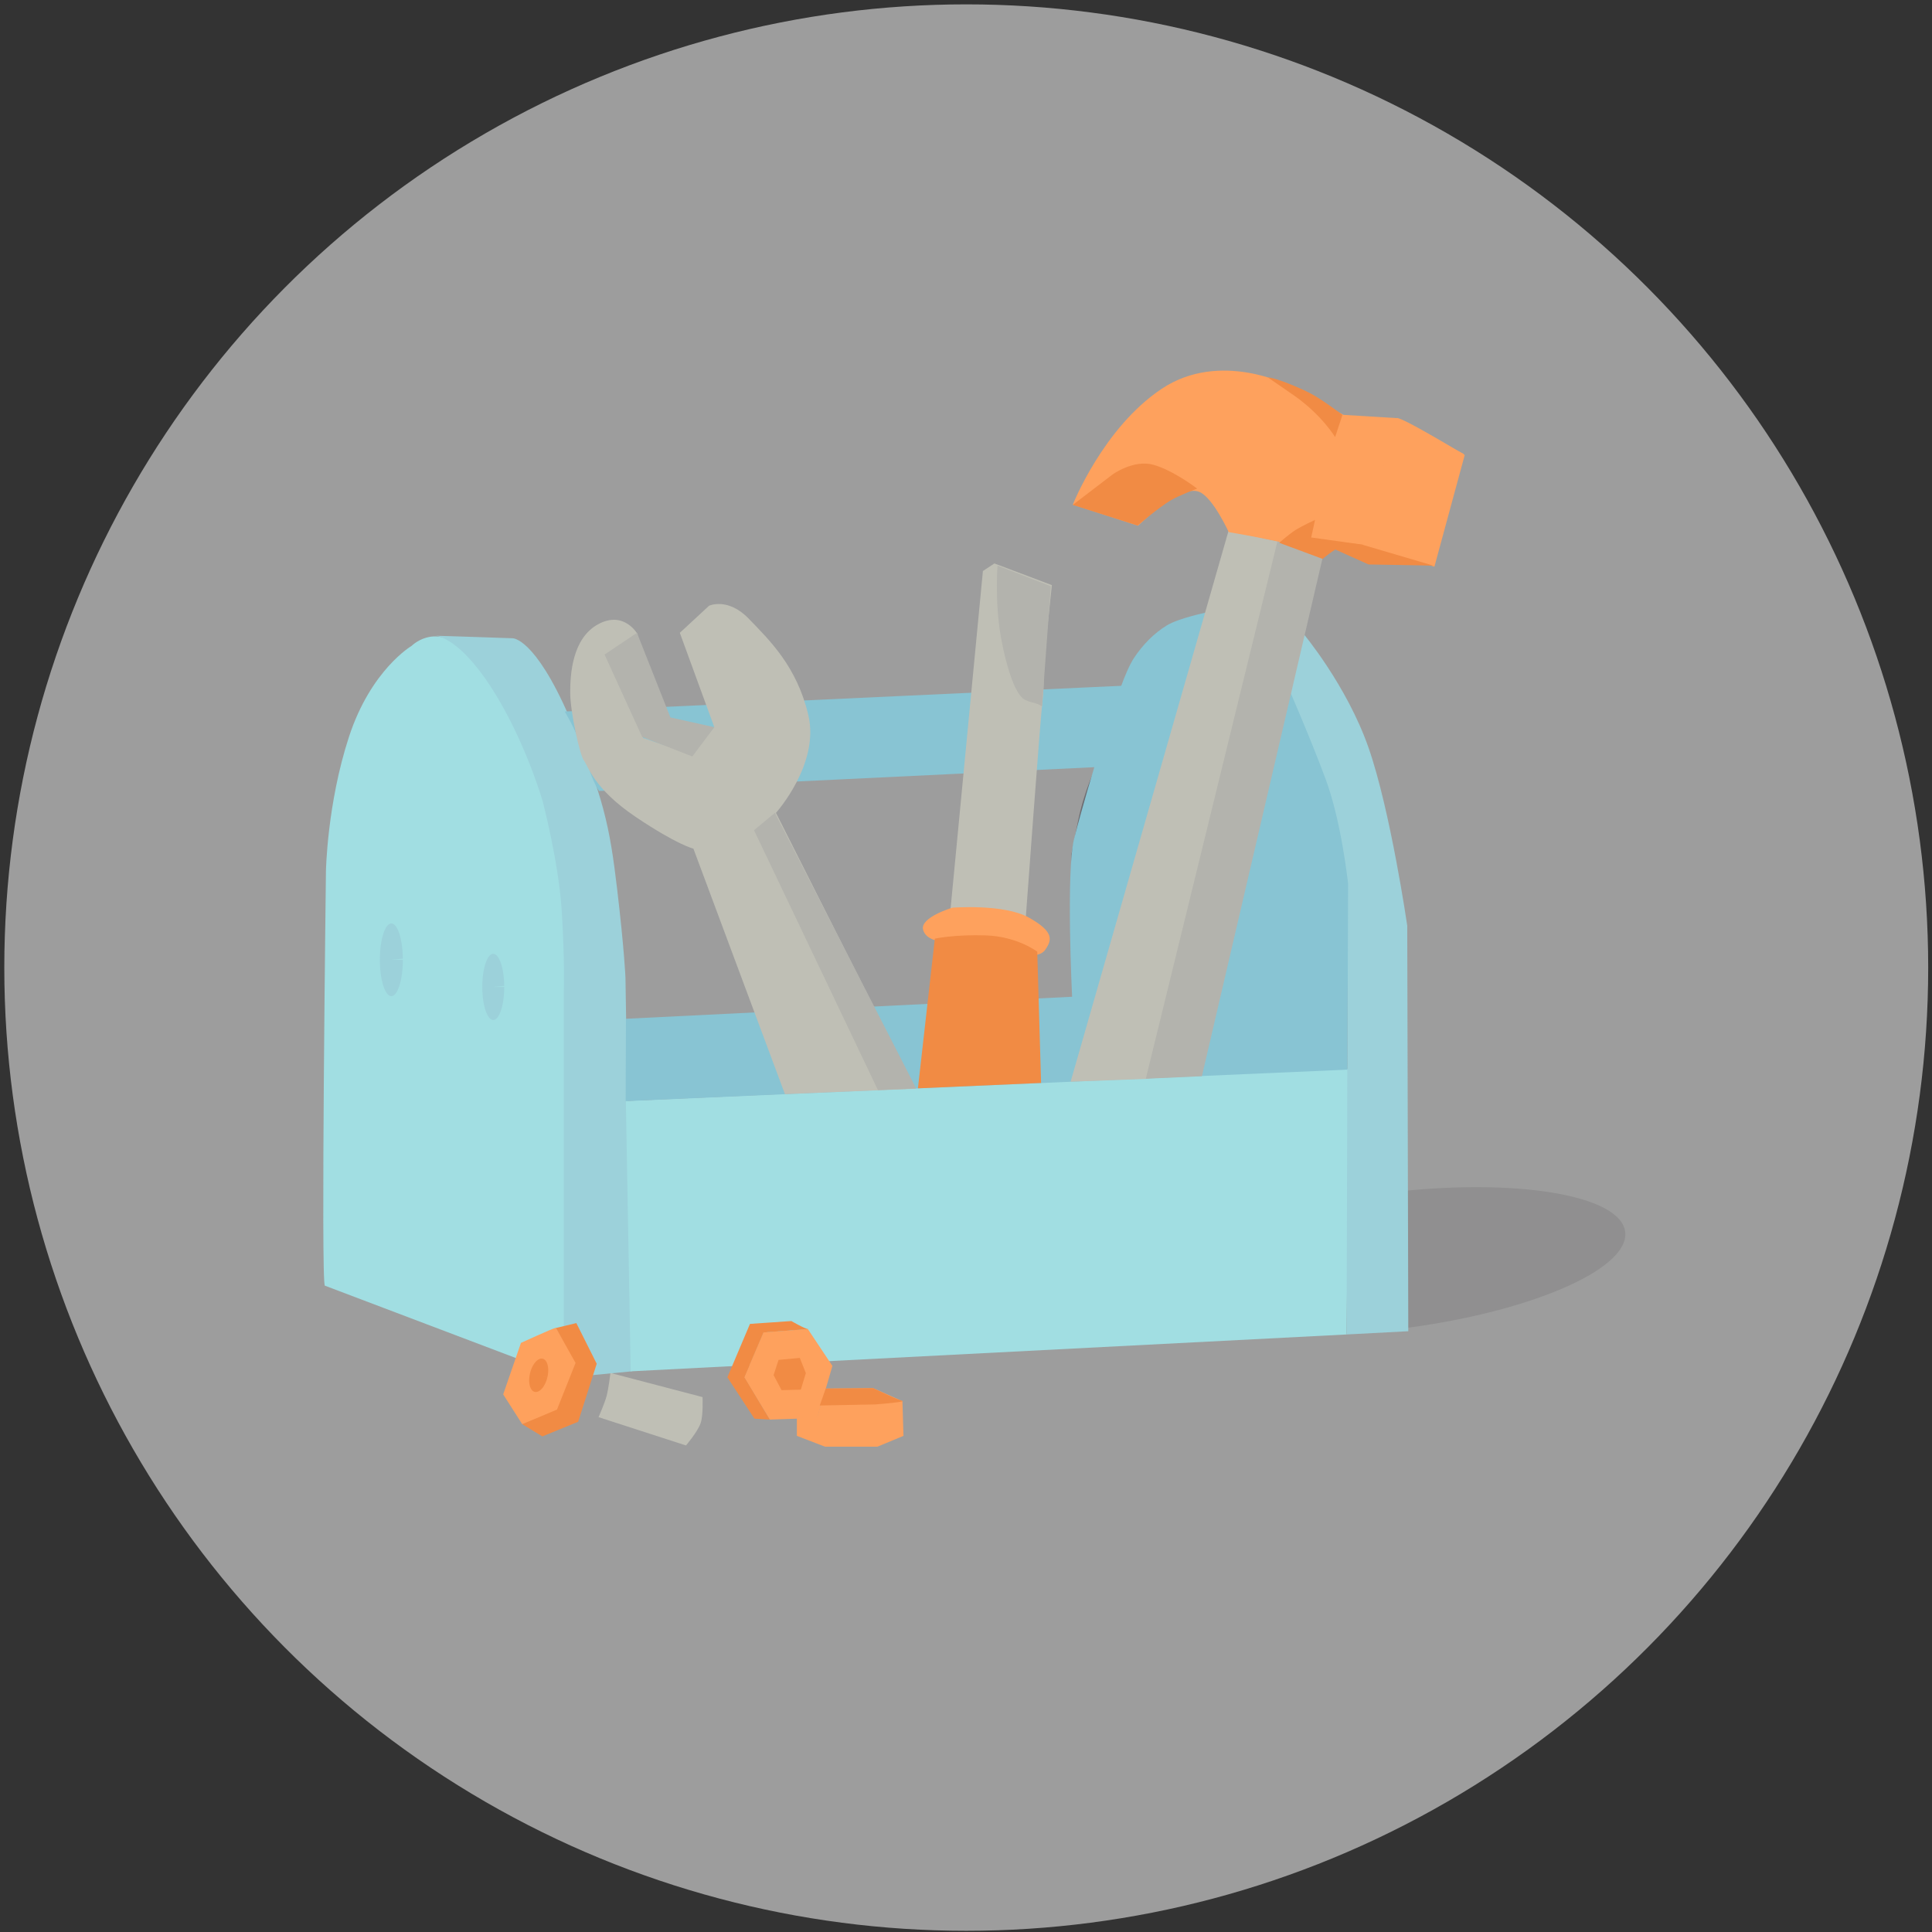 <?xml version="1.0" encoding="UTF-8" standalone="no"?>
<!-- Created with Inkscape (http://www.inkscape.org/) -->

<svg
   version="1.1"
   id="svg256"
   width="730"
   height="730"
   viewBox="0 0 720 720"
   sodipodi:docname="cajaherramientasf.svg"
   inkscape:version="1.2.2 (732a01da63, 2022-12-09)"
   inkscape:export-filename="cajaherramientas1.svg"
   inkscape:export-xdpi="326.9137"
   inkscape:export-ydpi="326.9137"
   xmlns:inkscape="http://www.inkscape.org/namespaces/inkscape"
   xmlns:sodipodi="http://sodipodi.sourceforge.net/DTD/sodipodi-0.dtd"
   xmlns="http://www.w3.org/2000/svg"
   xmlns:svg="http://www.w3.org/2000/svg">
  <rect x="0" y="0" width="720" height="720" fill="#333333" stroke="none"/>
  <defs
     id="defs260" />
  <sodipodi:namedview
     id="namedview258"
     pagecolor="#ffffff"
     bordercolor="#000000"
     borderopacity="0.25"
     inkscape:showpageshadow="2"
     inkscape:pageopacity="0.0"
     inkscape:pagecheckerboard="0"
     inkscape:deskcolor="#ffffff"
     showgrid="false"
     showguides="false"
     inkscape:zoom="1.0305556"
     inkscape:cx="360"
     inkscape:cy="282.37197"
     inkscape:window-width="1920"
     inkscape:window-height="974"
     inkscape:window-x="-11"
     inkscape:window-y="-11"
     inkscape:window-maximized="1"
     inkscape:current-layer="layer6" />
  <g
     inkscape:groupmode="layer"
     id="layer6"
     inkscape:label="Layer 4"
     style="display:inline;opacity:0.519;fill:#000300;fill-opacity:1"
     transform="translate(-21.887,-0.464)">
    <ellipse
       style="opacity:1;fill:#ffffff;fill-opacity:1;stroke:none;stroke-width:1.84;paint-order:stroke fill markers"
       id="path661"
       cx="381.98"
       cy="361.054"
       rx="358.491"
       ry="358.965" />
    <ellipse
       style="display:inline;opacity:1;fill:#e5e4e5;fill-opacity:1;stroke:none;stroke-width:1.791;stroke-dasharray:none;stroke-opacity:1;paint-order:stroke fill markers"
       id="path105643"
       cx="497.413"
       cy="532.684"
       rx="87.373"
       ry="25.462"
       transform="matrix(0.993,-0.121,0.088,0.996,0,0)" />
  </g>
  <g
     inkscape:groupmode="layer"
     id="layer4"
     inkscape:label="Layer 2"
     style="display:inline;stroke:#000010;stroke-opacity:0.316"
     transform="translate(-21.887,-0.464)">
    <path
       style="display:inline;opacity:1;fill:#a1dee2;fill-opacity:1;stroke:none;stroke-width:1.744;stroke-opacity:0.316;paint-order:stroke fill markers"
       d="m 142.966,479.595 c -1.558,-0.404 0.39,-154.381 0.39,-154.381 0,0 0.39,-25.057 8.569,-50.113 8.179,-25.057 23.37,-33.948 23.37,-33.948 0,0 8.246,-8.299 18.373,0.592 10.127,8.891 24.338,26.506 30.18,50.35 5.842,23.844 6.366,19.782 8.313,60.196 1.947,40.414 0.39,161.251 0.39,161.251 z"
       id="path93914"
       sodipodi:nodetypes="ccscssscc" />
    <path
       style="display:inline;opacity:1;fill:#9cd1da;fill-opacity:1;stroke:none;stroke-width:1.744;stroke-opacity:0.316;paint-order:stroke fill markers"
       d="m 231.999,513.947 25.317,-2.425 -2.337,-146.702 c 0,0 -0.389,-10.103 -3.116,-33.139 -2.726,-23.036 -5.063,-34.756 -17.917,-64.258 -12.853,-29.502 -21.033,-29.098 -21.033,-29.098 0,0 -26.761,-0.927 -28.709,-0.927 0,0 8.455,0.118 20.919,19.517 12.464,19.399 18.983,42.078 18.983,42.078 0,0 5.945,22.584 7.114,40.77 1.168,18.186 0.779,29.906 0.779,29.906 z"
       id="path93920"
       sodipodi:nodetypes="cccssccscscc" />
    <path
       style="display:inline;opacity:1;fill:#a1dee2;fill-opacity:1;stroke:none;stroke-width:1.744;stroke-opacity:0.316;paint-order:stroke fill markers"
       d="m 256.927,511.522 266.806,-13.741 0.874,-99.063 -269.485,12.035 z"
       id="path93922"
       sodipodi:nodetypes="ccccc" />
    <path
       style="display:inline;opacity:1;fill:#9cd1da;fill-opacity:1;stroke:none;stroke-width:1.744;stroke-opacity:0.316;paint-order:stroke fill markers"
       d="m 507.374,236.305 v 0 c 0,0 16.359,19.399 24.538,42.839 8.179,23.44 14.411,66.279 14.411,66.279 l 0.389,151.147 -22.98,1.212 0.39,-148.318 c 0,0 0.389,-24.248 -2.727,-35.968 -3.116,-11.72 -19.475,-56.983 -19.475,-56.983 z"
       id="path93924" />
    <path
       style="display:inline;opacity:1;fill:#88c4d3;fill-opacity:1;stroke:none;stroke-width:1.744;stroke-opacity:0.316;paint-order:stroke fill markers"
       d="m 471.93,228.626 c 0,0 -10.627,2.12 -15.202,4.911 -4.829,2.946 -8.985,7.244 -12.169,12.026 -3.624,5.444 -7.436,18.289 -7.436,18.289 l 29.999,-4.907 z"
       id="path93928"
       sodipodi:nodetypes="caaccc" />
    <path
       style="opacity:1;fill:none;fill-opacity:1;stroke:#000010;stroke-width:1.744;stroke-opacity:0.316;paint-order:stroke fill markers"
       d="m 431.032,286.822 c 0,0 -4.284,8.487 -6.621,20.207 -2.337,11.72 -2.337,11.72 -2.337,11.72 l 0.779,54.154"
       id="path93930" />
    <path
       style="opacity:1;fill:#88c4d3;fill-opacity:1;stroke:none;stroke-width:1.744;stroke-opacity:0.316;paint-order:stroke fill markers"
       d="m 421.429,371.927 -166.269,8.201 -0.114,30.695 268.981,-11.732 0.257,-69.3 c 0,0 -2.451,-23.007 -8.294,-38.768 -5.842,-15.761 -14.069,-34.511 -14.069,-34.511 l -37.392,-1.617 -232.188,10.724 c 0,0 5.634,9.385 7.971,17.872 2.337,8.487 4.816,11.749 4.816,11.749 l 184.575,-8.871 c 0,0 -4.379,14.398 -7.495,26.523 -3.116,12.124 -0.779,59.036 -0.779,59.036 z"
       id="path93932"
       sodipodi:nodetypes="cccccscccsccsc" />
    <path
       style="display:inline;opacity:1;fill:#9cd1da;fill-opacity:1;stroke:none;stroke-width:1.744;stroke-opacity:0.316;paint-order:stroke fill markers"
       id="path93940"
       sodipodi:type="arc"
       sodipodi:cx="167.73203"
       sodipodi:cy="358.15207"
       sodipodi:rx="4.284472"
       sodipodi:ry="13.538607"
       sodipodi:start="0"
       sodipodi:end="6.2524001"
       sodipodi:arc-type="slice"
       d="m 172.017,358.152 a 4.284,13.539 0 0 1 -4.252,13.538 4.284,13.539 0 0 1 -4.317,-13.33 4.284,13.539 0 0 1 4.185,-13.743 4.284,13.539 0 0 1 4.381,13.118 l -4.282,0.417 z" />
    <path
       style="display:inline;opacity:1;fill:#9cd1da;fill-opacity:1;stroke:none;stroke-width:1.744;stroke-opacity:1;paint-order:stroke fill markers"
       id="path93948"
       sodipodi:type="arc"
       sodipodi:cx="205.70804"
       sodipodi:cy="368.25552"
       sodipodi:rx="4.0897236"
       sodipodi:ry="12.326195"
       sodipodi:start="0"
       sodipodi:end="6.2524001"
       sodipodi:arc-type="slice"
       d="m 209.798,368.256 a 4.09,12.326 0 0 1 -4.058,12.326 4.09,12.326 0 0 1 -4.121,-12.136 4.09,12.326 0 0 1 3.995,-12.513 4.09,12.326 0 0 1 4.182,11.944 l -4.088,0.379 z" />
  </g>
  <g
     inkscape:groupmode="layer"
     id="layer3"
     inkscape:label="Layer 1"
     style="display:inline"
     transform="translate(-21.887,-0.464)">
    <path
       style="display:inline;opacity:1;fill:#bfbfb5;fill-opacity:1;stroke:none;stroke-width:1.747;stroke-dasharray:none;stroke-opacity:1;paint-order:stroke fill markers"
       d="m 259.587,236.925 c 0,0 -4.997,-9.107 -14.734,-3.854 -9.737,5.254 -10.469,18.688 -10.469,25.559 0,6.87 3.545,23.224 5.103,25.244 1.558,2.021 3.628,10.459 19.208,20.966 15.58,10.508 21.603,11.887 21.603,11.887 l 34.113,91.493 48.469,-2.021 -51.812,-102.808 c 0,0 16.359,-18.186 12.074,-36.372 -4.284,-18.186 -14.411,-27.886 -22.201,-35.968 -7.79,-8.083 -14.801,-4.85 -14.801,-4.85 l -10.906,10.103 12.853,35.16 -8.569,10.103 -17.917,-6.062 -14.136,-30.951 z"
       id="path93883"
       sodipodi:nodetypes="cssssccccssccccccc" />
    <path
       style="display:inline;opacity:1;fill:#b3b3ad;fill-opacity:1;stroke:none;stroke-width:1.744;stroke-opacity:1;paint-order:stroke fill markers"
       d="m 288.087,271.465 -16.359,-3.637 -12.464,-31.523 -12.074,8.083 14.022,30.714 18.696,7.274 z"
       id="path93885" />
    <path
       style="display:inline;opacity:1;fill:#b3b3ad;fill-opacity:1;stroke:none;stroke-width:1.744;stroke-opacity:1;paint-order:stroke fill markers"
       d="m 349.057,406.692 -46.169,-96.834 7.79,-6.466 52.657,102.729 z"
       id="path93889"
       sodipodi:nodetypes="ccccc" />
    <path
       style="display:inline;opacity:1;fill:#bfbfb5;fill-opacity:1;stroke:none;stroke-width:1.744;stroke-opacity:1;paint-order:stroke fill markers"
       d="m 392.472,210.44 21.422,8.083 -3.211,30.429 c 0,0 0.484,6.752 -0.295,12.814 -0.779,6.062 -6.232,80.828 -6.232,80.828 l -28.044,-3.233 12.074,-126.091 z"
       id="path93891"
       sodipodi:nodetypes="cccscccc" />
    <path
       style="display:inline;opacity:1;fill:#b3b3ad;fill-opacity:1;stroke:none;stroke-width:1.744;stroke-opacity:1;paint-order:stroke fill markers"
       d="m 410.228,263.737 c -2.271,-1.667 -4.619,-1.29 -6.85,-2.78 -2.337,-1.617 -5.453,-7.679 -8.179,-21.419 -2.726,-13.741 -1.558,-28.29 -1.558,-28.29 l 19.864,7.679 z"
       id="path93893"
       sodipodi:nodetypes="ccsccc" />
    <path
       style="display:inline;opacity:1;fill:#fea15d;fill-opacity:1;stroke:none;stroke-width:1.744;stroke-opacity:1;paint-order:stroke fill markers"
       d="m 376.778,338.739 c 0,0 -11.918,3.568 -10.906,8.083 1.825,8.141 23.846,4.07 23.846,4.07 0,0 17.473,9.682 21.725,3.49 2.517,-3.665 3.269,-6.683 -6.079,-11.936 -9.348,-5.254 -28.587,-3.707 -28.587,-3.707 z"
       id="path93895"
       sodipodi:nodetypes="cacasc" />
    <path
       style="display:inline;opacity:1;fill:#f18b44;fill-opacity:1;stroke:none;stroke-width:1.744;stroke-opacity:1;paint-order:stroke fill markers"
       d="m 408.441,355.121 1.425,48.928 -45.895,2.002 6.299,-55.779 c 0,0 7.4,-1.617 19.085,-1.212 11.685,0.404 19.085,6.062 19.085,6.062 z"
       id="path93897"
       sodipodi:nodetypes="ccccsc" />
    <path
       style="display:inline;opacity:1;fill:#bfbfb5;fill-opacity:1;stroke:none;stroke-width:1.744;stroke-opacity:1;paint-order:stroke fill markers"
       d="M 479.72,198.316 420.877,403.586 450.232,402.483 499.403,202.455 Z"
       id="path93899"
       sodipodi:nodetypes="ccccc" />
    <path
       style="display:inline;opacity:1;fill:#b3b3ad;fill-opacity:1;stroke:none;stroke-width:1.744;stroke-opacity:1;paint-order:stroke fill markers"
       d="m 448.892,402.481 20.91,-0.946 44.972,-193.116 -16.359,-8.083 z"
       id="path93901"
       sodipodi:nodetypes="ccccc" />
    <path
       style="display:inline;opacity:1;fill:#fea15d;fill-opacity:1;stroke:none;stroke-width:1.744;stroke-opacity:1;paint-order:stroke fill markers"
       d="m 499.855,202.634 10.509,-1.212 22.922,6.968 22.776,2.454 11.295,-41.222 -24.928,-13.337 -19.864,-1.212 -20.254,-10.912 c 0,0 -25.707,-13.337 -47.519,1.212 -21.812,14.549 -33.098,43.16 -33.098,43.16 l 24.301,7.831 8.703,-7.915 c 0,0 9.053,-6.703 14.116,-4.682 5.063,2.021 10.981,15.002 10.981,15.002 13.181,2.335 6.766,1.174 20.06,3.866 z"
       id="path93903"
       sodipodi:nodetypes="ccccccccscccscc" />
    <path
       style="display:inline;opacity:1;fill:#f18b44;fill-opacity:1;stroke:none;stroke-width:1.747;stroke-dasharray:none;stroke-opacity:1;paint-order:stroke fill markers"
       d="m 468.035,182.554 c 0,0 -8.958,-6.87 -16.359,-8.891 -7.4,-2.021 -15.19,3.637 -15.19,3.637 l -14.801,11.316 24.149,7.679 c 0,0 7.96,-6.785 12.417,-9.414 3.082,-1.818 9.785,-4.327 9.785,-4.327 z"
       id="path93905"
       sodipodi:nodetypes="cscccac" />
    <path
       style="display:inline;opacity:1;fill:#f18b44;fill-opacity:1;stroke:none;stroke-width:1.744;stroke-opacity:1;paint-order:stroke fill markers"
       d="m 522.175,155.073 -2.726,8.285 c 0,0 -4.745,-7.932 -14.801,-15.155 l -10.325,-7.132 0.861,0.134 c 2.804,0.436 10.441,3.433 15.307,5.987 4.145,2.176 11.685,7.881 11.685,7.881 z"
       id="path93907"
       sodipodi:nodetypes="ccscsac" />
    <path
       style="display:inline;opacity:1;fill:#fea15d;fill-opacity:1;stroke:none;stroke-width:1.744;stroke-opacity:1;paint-order:stroke fill markers"
       d="m 556.451,211.652 -26.69,-8.152 12.46,-47.145 c 0.39,-1.617 25.526,13.671 25.526,13.671 z"
       id="path93909"
       sodipodi:nodetypes="ccccc" />
    <path
       style="opacity:1;fill:#f18b44;fill-opacity:1;stroke:none;stroke-width:1.744;stroke-opacity:1;paint-order:stroke fill markers"
       d="m 504.541,198.075 c 2.348,-1.513 7.416,-3.849 7.416,-3.849 l -1.424,6.54 19.436,2.711 c 0,0 -5.999,-0.067 -8.769,0.952 -2.4,0.883 -6.402,4.326 -6.402,4.326 l -16.198,-6.017 c 0,0 3.832,-3.303 5.941,-4.662 z"
       id="path93911"
       sodipodi:nodetypes="acccacca" />
    <path
       style="opacity:1;fill:#f18b44;fill-opacity:1;stroke:none;stroke-width:1.747;stroke-dasharray:none;stroke-opacity:1;paint-order:stroke fill markers"
       d="m 529.646,203.476 -19.164,-2.27 21.426,9.614 24.153,0.429 z"
       id="path97192"
       sodipodi:nodetypes="ccccc" />
  </g>
  <g
     inkscape:groupmode="layer"
     id="layer5"
     inkscape:label="Layer 3"
     style="display:inline"
     transform="translate(-21.887,-0.464)">
    <path
       style="opacity:1;fill:#fea15d;fill-opacity:1;stroke:none;stroke-width:1.744;stroke-opacity:1;paint-order:stroke fill markers"
       d="m 229.078,495.256 c -1.558,0.404 -13.048,5.658 -13.048,5.658 l -6.621,19.197 7.114,11.132 13.529,-5.272 6.621,-17.984 z"
       id="path93951"
       sodipodi:nodetypes="ccccccc" />
    <path
       style="display:inline;opacity:1;fill:#f18b44;fill-opacity:1;stroke:none;stroke-width:1.744;stroke-opacity:1;paint-order:stroke fill markers"
       d="m 229.078,495.357 7.595,-1.819 7.595,15.155 -6.914,21.621 -13.34,5.456 -7.498,-4.547 12.951,-5.456 6.914,-17.378 z"
       id="path93953"
       sodipodi:nodetypes="ccccccccc" />
    <path
       style="opacity:1;fill:#bfbfb5;fill-opacity:1;stroke:none;stroke-width:1.744;stroke-opacity:1;paint-order:stroke fill markers"
       d="m 244.95,528.597 32.586,10.544 c 0,0 4.388,-5.151 5.457,-8.316 1.034,-3.062 0.712,-9.705 0.712,-9.705 l -34.324,-8.992 c 0,0 -0.691,5.859 -1.461,8.689 -0.73,2.684 -2.97,7.78 -2.97,7.78 z"
       id="path93965"
       sodipodi:nodetypes="ccaccac" />
    <path
       style="opacity:1;fill:#fea15d;fill-opacity:1;stroke:none;stroke-width:1.744;stroke-opacity:1;paint-order:stroke fill markers"
       d="m 306.393,496.973 -7.206,16.772 9.543,15.761 17.722,-0.606 5.648,-19.399 -9.153,-13.741 z"
       id="path93967" />
    <path
       style="display:inline;opacity:1;fill:#f18b44;fill-opacity:1;stroke:none;stroke-width:1.744;stroke-opacity:1;paint-order:stroke fill markers"
       d="m 308.73,529.506 -5.696,-0.354 -10.078,-15.408 8.423,-19.904 15.434,-1.061 c 0,0 5.112,2.981 6.281,2.981 l -16.651,1.263 -7.157,16.721 z"
       id="path93969"
       sodipodi:nodetypes="ccccccccc" />
    <path
       style="display:inline;opacity:1;fill:#f18b44;fill-opacity:1;stroke:none;stroke-width:0.588;stroke-opacity:1;paint-order:stroke fill markers"
       d="m 312.032,507.255 -1.849,5.675 2.977,5.607 7.17,-0.192 1.875,-6.155 -2.253,-5.673 z"
       id="path93977"
       sodipodi:nodetypes="ccccccc" />
    <path
       style="display:inline;opacity:1;fill:#fea15d;fill-opacity:1;stroke:none;stroke-width:1.744;stroke-opacity:1;paint-order:stroke fill markers"
       d="m 318.857,528.9 v 6.668 l 10.516,4.041 h 19.475 l 9.737,-4.041 -0.389,-12.932 -10.906,-4.85 -17.673,0.152 -3.165,10.558 z"
       id="path93979"
       sodipodi:nodetypes="cccccccccc" />
    <path
       style="display:inline;opacity:1;fill:#f18b44;fill-opacity:1;stroke:none;stroke-width:1.744;stroke-opacity:1;paint-order:stroke fill markers"
       d="m 358.586,522.586 c -1.363,0.606 -10.516,1.263 -10.516,1.263 l -20.692,0.404 2.24,-6.315 17.673,-0.152 c 0,0 10.711,5.203 11.295,4.799 z"
       id="path93981"
       sodipodi:nodetypes="cccccc" />
    <path
       style="display:inline;opacity:1;fill:#f18b44;fill-opacity:1;stroke:none;stroke-width:1.745;stroke-opacity:1;paint-order:stroke fill markers"
       id="path93987"
       sodipodi:type="arc"
       sodipodi:cx="339.42447"
       sodipodi:cy="438.48196"
       sodipodi:rx="3.3185148"
       sodipodi:ry="6.3512292"
       sodipodi:start="0"
       sodipodi:end="6.2797716"
       sodipodi:arc-type="slice"
       d="m 342.743,438.482 a 3.319,6.351 0 0 1 -3.316,6.351 3.319,6.351 0 0 1 -3.321,-6.34 3.319,6.351 0 0 1 3.31,-6.362 3.319,6.351 0 0 1 3.327,6.33 l -3.318,0.022 z"
       transform="matrix(0.966,0.257,-0.24,0.971,0,0)"
       inkscape:transform-center-x="1.3733353"
       inkscape:transform-center-y="-3.4265158" />
  </g>
</svg>

